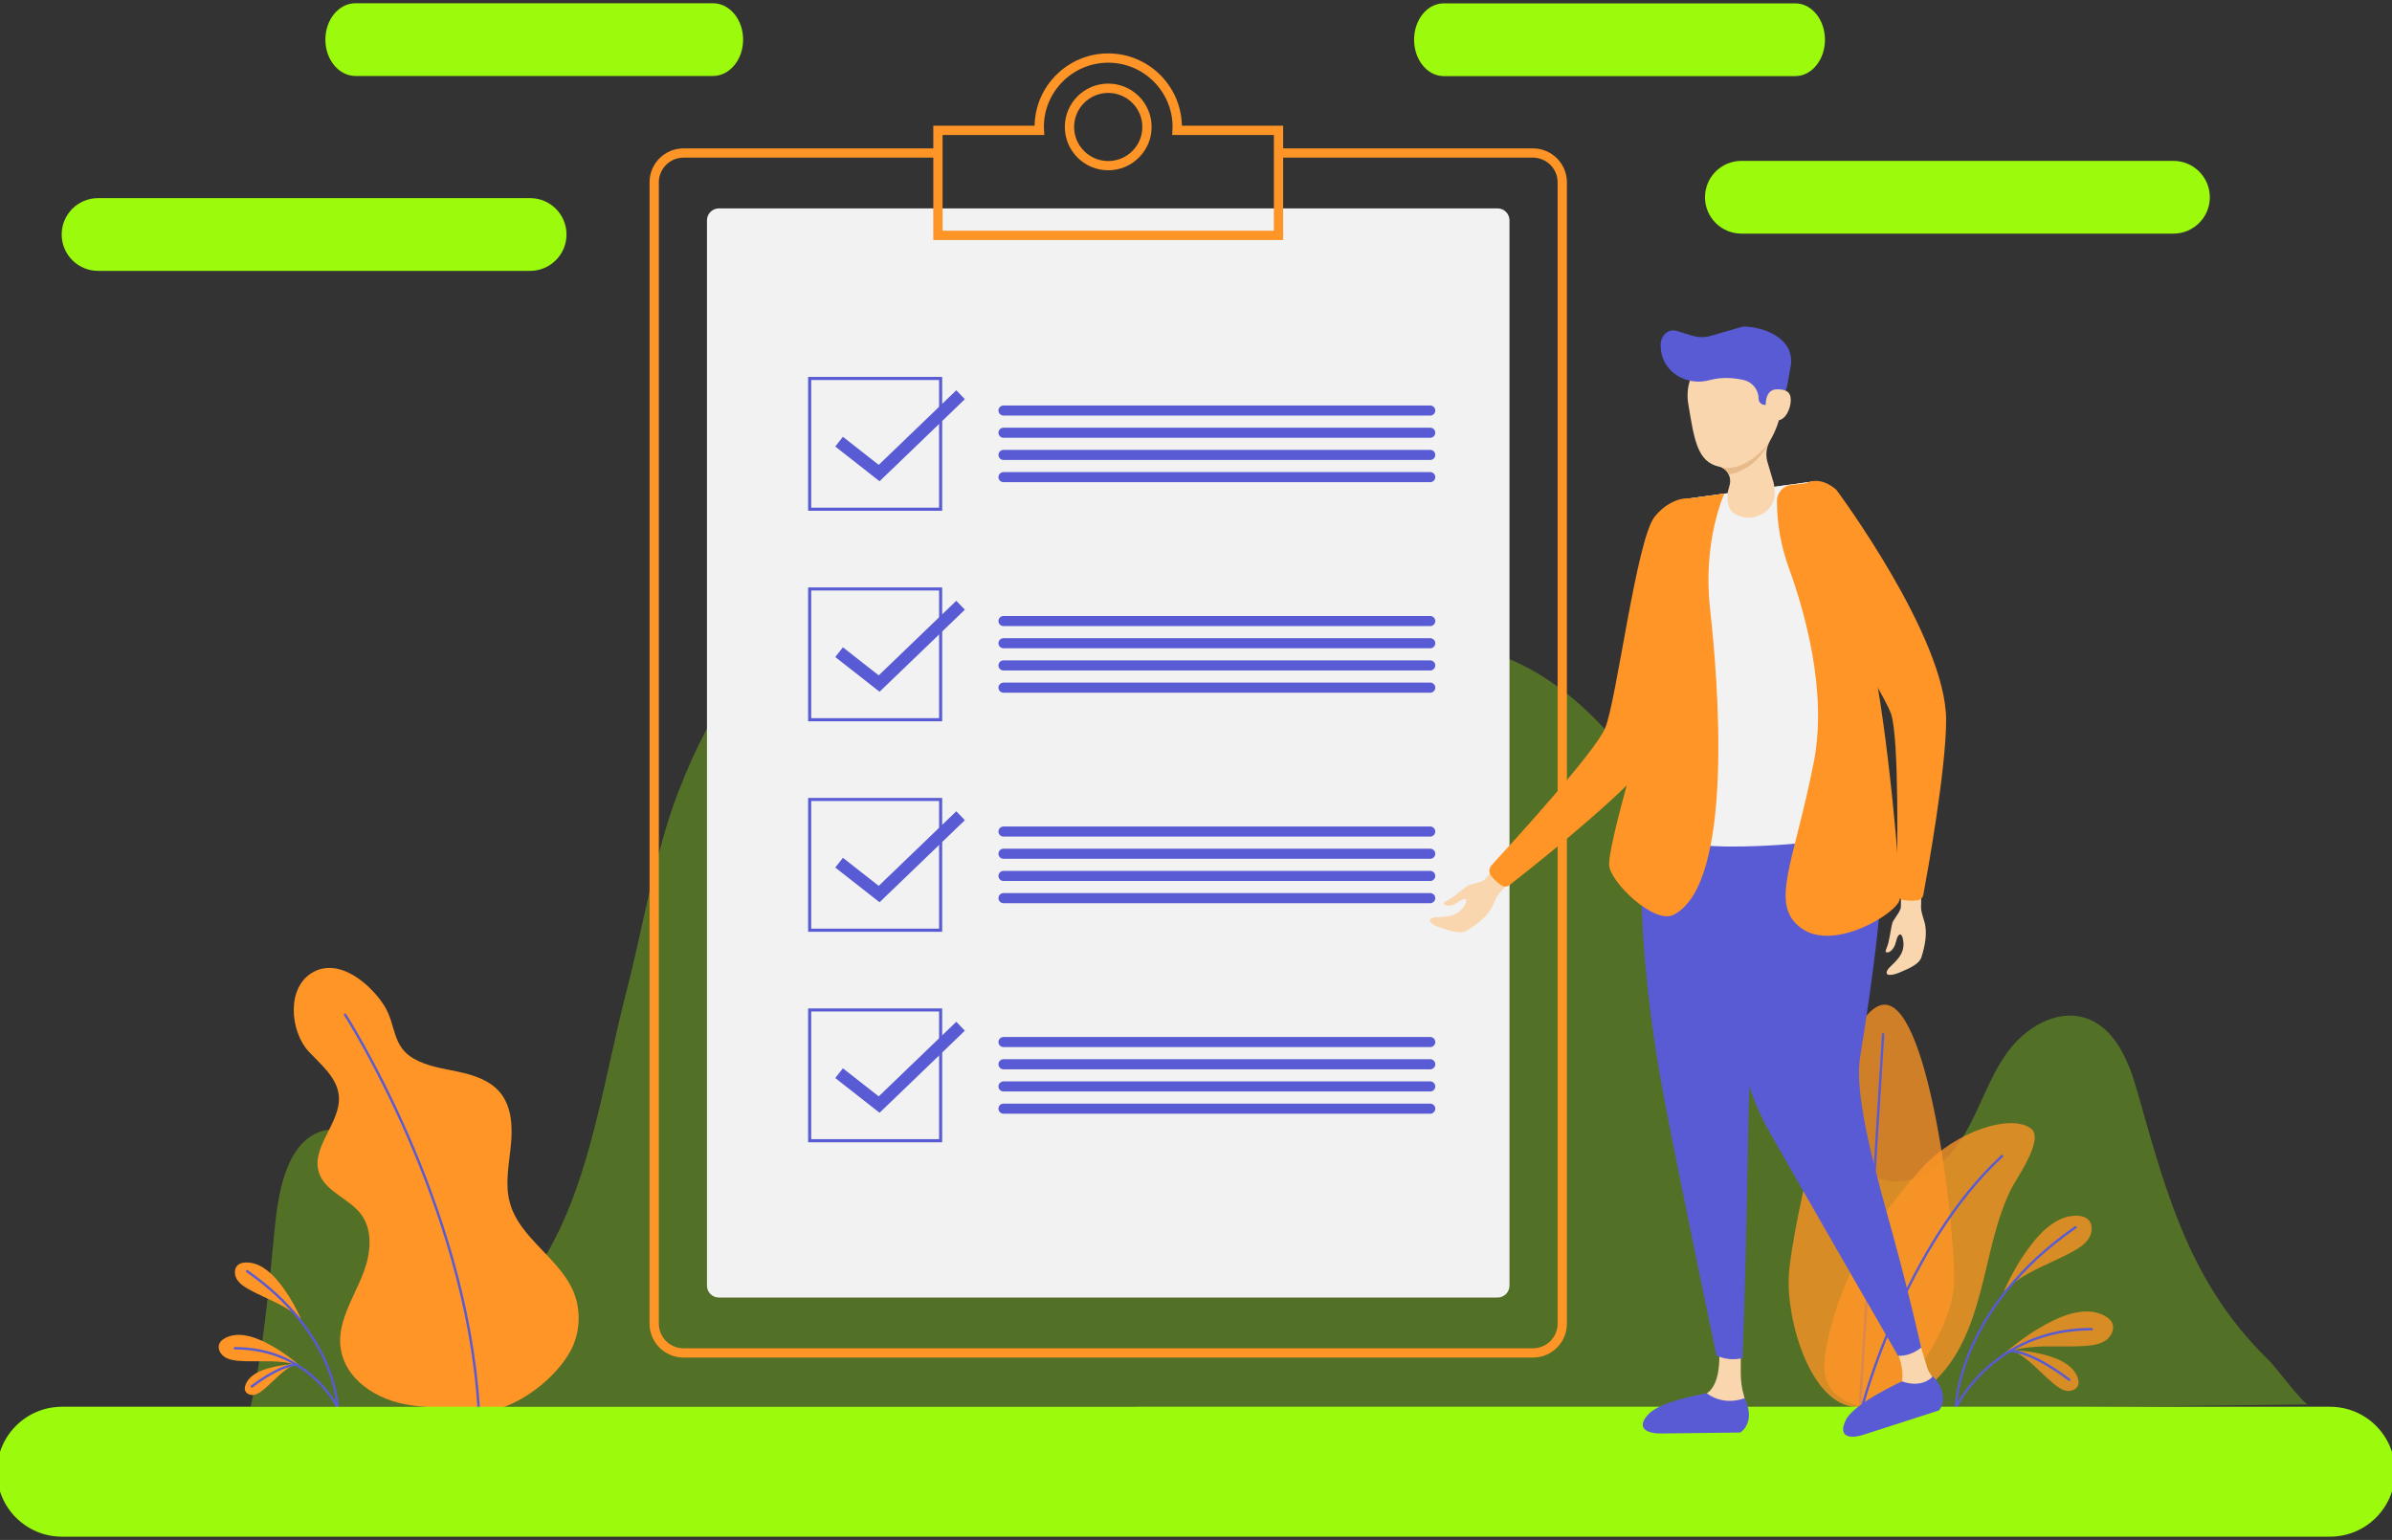 <svg width="323" height="208" viewBox="0 0 323 208" fill="none" xmlns="http://www.w3.org/2000/svg">
<rect x="0" y="0" width="323" height="208" fill="#333333" stroke="none"/>
<g clip-path="url(#clip0_50_116)">
<path opacity="0.31" d="M311.697 189.701C311.065 189.709 307.179 184.52 306.434 183.801C300.347 177.918 296.694 171.454 293.95 164.422C291.858 159.061 290.297 153.366 288.594 147.358C287.444 143.305 285.59 138.776 281.574 137.497C277.666 136.256 273.457 138.83 271.056 142.148C268.65 145.465 267.441 149.489 265.387 153.032C261.659 159.454 255.061 162.145 249.606 156.5C241.816 148.436 238.305 137.439 233.364 127.603C229.779 120.462 226.775 112.102 222.257 105.517C215.366 95.481 205.915 86.919 193.351 86.919C185.385 88.123 178.369 95.171 173.616 103.975C168.867 112.779 166.094 123.253 163.734 133.699C161.755 142.461 160.019 151.319 158.412 160.223C155.425 149.493 152.316 138.843 148.953 128.376C145.309 117.04 141.284 105.746 135.694 96.675C130.105 87.604 122.704 80.915 115.273 80.961C103.822 83.175 96.434 94.465 91.589 106.975C88.414 115.177 86.874 125.113 84.623 133.779C81.527 145.716 79.904 158.702 73.954 169.152C69.792 176.464 63.391 174.6 59.077 168.028C56.697 164.401 55.019 160.089 52.354 156.78C49.689 153.471 45.484 151.315 42.103 153.4C38.627 155.543 37.585 160.971 37.116 165.73C36.422 172.795 35.815 179.472 34.673 185.873C34.426 187.269 34.15 188.648 33.845 190.014H153.4C153.316 190.524 153.233 191.038 153.153 191.547L311.697 189.701Z" fill="#9CFA0D"/>
<path opacity="0.77" d="M263.86 173.472C263.55 179.627 256.844 190.386 250.681 190.077C244.518 189.768 241.23 178.503 241.544 172.348C241.853 166.194 248.418 135.391 254.58 135.705C260.739 136.014 264.17 167.318 263.86 173.472Z" fill="#FE9526"/>
<path d="M251.175 189.747H251.166C251.145 189.745 251.124 189.74 251.105 189.731C251.086 189.721 251.069 189.708 251.055 189.692C251.041 189.676 251.03 189.658 251.024 189.638C251.017 189.618 251.014 189.596 251.016 189.575L254.124 139.695C254.129 139.607 254.2 139.532 254.296 139.545C254.384 139.549 254.455 139.628 254.446 139.716L251.338 189.596C251.334 189.637 251.315 189.675 251.285 189.702C251.255 189.73 251.216 189.746 251.175 189.747Z" fill="#595BD4"/>
<path opacity="0.77" d="M249.752 172.19C248.351 175.269 247.28 178.499 246.635 181.866C246.309 183.571 246.1 185.422 246.874 186.981C247.719 188.681 249.593 189.671 251.468 189.981C256.049 190.733 260.63 187.929 263.316 184.148C266.002 180.366 267.165 175.741 268.232 171.233C269.073 167.681 269.897 164.075 271.483 160.766C272.161 159.346 276.139 153.868 274.257 152.447C271.684 150.429 264.237 152.623 259.467 157.829C255.534 162.107 252.154 166.925 249.752 172.19Z" fill="#FE9526"/>
<path d="M251.468 190.139C251.455 190.139 251.443 190.139 251.426 190.135C251.384 190.125 251.349 190.098 251.327 190.061C251.305 190.024 251.298 189.98 251.309 189.939C251.363 189.722 257.007 168.249 270.24 156.024C270.307 155.965 270.408 155.965 270.47 156.032C270.533 156.099 270.529 156.199 270.462 156.262C257.296 168.421 251.681 189.805 251.627 190.018C251.61 190.093 251.543 190.139 251.468 190.139Z" fill="#595BD4"/>
<path opacity="0.77" d="M282.147 167.121C281.674 167.97 280.788 168.546 279.98 168.997C278.989 169.557 277.93 170.046 276.905 170.522C275.591 171.132 274.236 171.763 272.981 172.549C272.069 173.121 271.257 173.769 270.575 174.463C271.65 172.022 272.909 169.892 274.391 167.986C276.34 165.479 278.34 164.209 280.344 164.209C280.39 164.209 280.436 164.209 280.482 164.213C281.101 164.23 281.582 164.385 281.913 164.669C282.595 165.249 282.566 166.369 282.147 167.121ZM284.381 181.022C283.591 181.587 282.541 181.729 281.62 181.795C280.482 181.875 279.315 181.866 278.189 181.862C276.742 181.854 275.244 181.841 273.776 182.017C272.704 182.146 271.692 182.385 270.78 182.719C272.797 180.972 274.847 179.581 277.001 178.495C279.838 177.061 282.189 176.769 284.001 177.626L284.126 177.688C284.678 177.968 285.047 178.311 285.226 178.712C285.586 179.522 285.08 180.525 284.381 181.022Z" fill="#FE9526"/>
<path opacity="0.77" d="M279.11 187.866C278.453 187.774 277.863 187.357 277.374 186.956C276.771 186.463 276.194 185.915 275.637 185.38C274.922 184.699 274.181 183.993 273.37 183.391C272.776 182.953 272.161 182.598 271.55 182.339C273.374 182.414 275.043 182.681 276.629 183.149C278.712 183.763 280.018 184.72 280.516 185.99C280.528 186.02 280.537 186.049 280.549 186.078C280.691 186.475 280.712 186.818 280.616 187.102C280.415 187.683 279.691 187.946 279.11 187.866Z" fill="#FE9526"/>
<path d="M264.115 190.265C264.032 190.256 263.952 190.194 263.952 190.102C263.952 189.968 264.199 176.731 280.173 165.638C280.248 165.588 280.348 165.605 280.399 165.68C280.449 165.755 280.432 165.855 280.357 165.905C264.521 176.903 264.274 189.972 264.274 190.102C264.278 190.19 264.207 190.265 264.115 190.265Z" fill="#595BD4"/>
<path d="M264.115 190.265C264.09 190.265 264.069 190.261 264.044 190.248C264.025 190.239 264.007 190.226 263.992 190.211C263.978 190.195 263.966 190.176 263.959 190.156C263.951 190.136 263.948 190.114 263.949 190.093C263.95 190.071 263.955 190.05 263.965 190.031C264.015 189.926 269.102 179.368 282.444 179.368C282.536 179.368 282.608 179.439 282.608 179.531C282.608 179.623 282.536 179.694 282.444 179.694C269.316 179.694 264.308 190.064 264.262 190.169C264.237 190.227 264.178 190.265 264.115 190.265Z" fill="#595BD4"/>
<path d="M279.411 186.525C279.376 186.524 279.343 186.513 279.315 186.492C274.035 182.514 271.437 182.631 271.416 182.635C271.324 182.644 271.249 182.573 271.24 182.485C271.236 182.397 271.303 182.318 271.391 182.309C271.5 182.297 274.106 182.163 279.511 186.233C279.583 186.287 279.599 186.387 279.545 186.463C279.512 186.5 279.461 186.525 279.411 186.525Z" fill="#595BD4"/>
<path d="M75.042 170.836C72.72 168.158 69.779 165.851 68.85 162.471C68.173 160.001 68.708 157.39 68.972 154.846C69.235 152.301 69.143 149.485 67.495 147.529C66.135 145.917 63.989 145.215 61.926 144.772C59.864 144.329 57.709 144.049 55.877 143C52.902 141.295 53.496 138.4 51.898 135.859C50.107 133.01 45.936 129.371 42.363 131.263C38.581 133.269 39.179 139.357 41.694 142.043C43.363 143.827 45.501 145.536 45.748 147.968C46.116 151.624 41.924 154.917 43.074 158.41C43.928 160.988 47.178 161.873 48.789 164.063C50.379 166.231 50.057 169.265 49.124 171.784C48.187 174.304 46.714 176.631 46.133 179.251C44.94 184.616 49.157 188.322 53.96 189.521C58.374 190.62 67.892 190.102 67.892 190.102C71.29 188.915 75.055 185.936 76.925 182.677C78.335 180.216 78.532 177.099 77.44 174.479C76.875 173.134 76.013 171.951 75.042 170.836Z" fill="#FE9526"/>
<path d="M64.617 190.127C64.533 190.127 64.458 190.06 64.453 189.972C62.709 162.492 46.622 137.389 46.459 137.138C46.447 137.12 46.439 137.1 46.435 137.079C46.431 137.057 46.431 137.035 46.436 137.014C46.44 136.993 46.449 136.973 46.462 136.956C46.475 136.938 46.491 136.923 46.509 136.912C46.584 136.862 46.685 136.883 46.735 136.962C46.898 137.213 63.031 162.391 64.784 189.951C64.788 190.039 64.721 190.118 64.633 190.123C64.625 190.127 64.621 190.127 64.617 190.127Z" fill="#595BD4"/>
<path d="M32.121 170.869C32.372 170.656 32.736 170.539 33.205 170.527H33.309C34.82 170.527 36.334 171.488 37.811 173.38C38.932 174.822 39.882 176.435 40.694 178.277C40.179 177.751 39.564 177.262 38.874 176.832C37.928 176.238 36.899 175.762 35.907 175.298C35.133 174.939 34.334 174.567 33.586 174.145C32.975 173.802 32.305 173.364 31.945 172.724C31.628 172.156 31.607 171.308 32.121 170.869ZM29.619 181.486C29.753 181.185 30.033 180.926 30.452 180.713C30.481 180.696 30.515 180.684 30.544 180.667C31.912 180.02 33.69 180.241 35.836 181.323C37.468 182.146 39.016 183.199 40.543 184.52C39.853 184.265 39.087 184.085 38.28 183.989C37.167 183.855 36.037 183.864 34.941 183.872C34.087 183.876 33.205 183.885 32.347 183.822C31.648 183.772 30.858 183.663 30.259 183.237C29.724 182.861 29.343 182.1 29.619 181.486Z" fill="#FE9526"/>
<path d="M33.1 187.837C33.025 187.624 33.042 187.365 33.15 187.064C33.159 187.043 33.167 187.018 33.175 186.997C33.552 186.036 34.539 185.314 36.117 184.85C37.313 184.495 38.577 184.294 39.957 184.236C39.493 184.432 39.029 184.699 38.581 185.034C37.966 185.489 37.405 186.02 36.866 186.538C36.443 186.939 36.008 187.357 35.552 187.729C35.184 188.029 34.736 188.347 34.238 188.418C33.799 188.472 33.255 188.272 33.1 187.837Z" fill="#FE9526"/>
<path d="M45.576 190.265C45.533 190.265 45.491 190.248 45.461 190.217C45.43 190.186 45.413 190.145 45.413 190.102C45.413 190.002 45.216 180.132 33.272 171.839C33.236 171.814 33.212 171.777 33.204 171.734C33.196 171.692 33.205 171.648 33.23 171.613C33.254 171.577 33.292 171.553 33.334 171.545C33.376 171.537 33.42 171.547 33.456 171.571C45.551 179.969 45.739 190.002 45.739 190.102C45.743 190.19 45.668 190.265 45.576 190.265C45.58 190.265 45.58 190.265 45.576 190.265Z" fill="#595BD4"/>
<path d="M45.58 190.265C45.518 190.265 45.459 190.231 45.434 190.173C45.396 190.093 41.618 182.276 31.72 182.276C31.628 182.276 31.556 182.205 31.556 182.113C31.556 182.021 31.628 181.95 31.72 181.95C41.832 181.95 45.689 189.956 45.727 190.035C45.764 190.118 45.731 190.215 45.647 190.252C45.626 190.256 45.601 190.265 45.58 190.265Z" fill="#595BD4"/>
<path d="M34.012 187.436C33.987 187.436 33.962 187.431 33.939 187.419C33.916 187.407 33.897 187.39 33.883 187.369C33.828 187.298 33.841 187.194 33.916 187.139C38.012 184.052 39.999 184.16 40.083 184.164C40.171 184.173 40.242 184.248 40.233 184.34C40.225 184.428 40.15 184.503 40.058 184.49C40.037 184.49 38.087 184.407 34.113 187.398C34.079 187.428 34.046 187.436 34.012 187.436Z" fill="#595BD4"/>
<path d="M207.003 183.371H92.292C89.765 183.371 87.711 181.319 87.711 178.795V24.617C87.711 22.093 89.765 20.042 92.292 20.042H126.578V21.295H92.292C90.46 21.295 88.966 22.787 88.966 24.617V178.795C88.966 180.626 90.46 182.117 92.292 182.117H207.003C208.835 182.117 210.329 180.626 210.329 178.795V24.617C210.329 22.787 208.835 21.295 207.003 21.295H172.725V20.042H207.003C209.53 20.042 211.584 22.093 211.584 24.617V178.795C211.584 181.315 209.53 183.371 207.003 183.371Z" fill="#FE9526"/>
<path d="M202.216 175.265H97.078C96.187 175.265 95.463 174.542 95.463 173.652V29.76C95.463 28.87 96.187 28.148 97.078 28.148H202.216C203.108 28.148 203.831 28.87 203.831 29.76V173.652C203.831 174.542 203.108 175.265 202.216 175.265Z" fill="#F2F2F2"/>
<path d="M173.269 32.418H126.026V16.979H139.703C139.795 11.581 144.221 7.214 149.647 7.214C155.074 7.214 159.5 11.581 159.592 16.979H173.269V32.418ZM127.281 31.164H172.014V18.233H158.283L158.325 17.405C158.329 17.322 158.337 17.234 158.337 17.146C158.337 12.362 154.438 8.468 149.647 8.468C144.857 8.468 140.958 12.362 140.958 17.146C140.958 17.234 140.966 17.322 140.97 17.405L141.012 18.233H127.281V31.164Z" fill="#FE9526"/>
<path d="M149.647 23C146.417 23 143.786 20.376 143.786 17.146C143.786 13.916 146.413 11.292 149.647 11.292C152.881 11.292 155.509 13.916 155.509 17.146C155.509 20.376 152.877 23 149.647 23ZM149.647 12.55C147.108 12.55 145.041 14.614 145.041 17.15C145.041 19.686 147.108 21.751 149.647 21.751C152.187 21.751 154.254 19.686 154.254 17.15C154.254 14.614 152.187 12.55 149.647 12.55Z" fill="#FE9526"/>
<path d="M314.626 207.563H8.374C3.521 207.563 -0.412 203.635 -0.412 198.788C-0.412 193.942 3.521 190.014 8.374 190.014H314.626C319.479 190.014 323.412 193.942 323.412 198.788C323.412 203.635 319.479 207.563 314.626 207.563Z" fill="#9CFA0D"/>
<path d="M127.226 68.99H109.123V50.911H127.226V68.99ZM109.542 68.572H126.808V51.329H109.542V68.572Z" fill="#595BD4"/>
<path d="M118.771 65.004L112.788 60.312L113.822 59L118.658 62.79L129.13 52.716L130.289 53.919L118.771 65.004ZM193.129 56.134H135.506C135.325 56.134 135.152 56.062 135.024 55.934C134.896 55.806 134.824 55.633 134.824 55.453C134.824 55.272 134.896 55.099 135.024 54.971C135.152 54.843 135.325 54.772 135.506 54.772H193.129C193.31 54.772 193.483 54.843 193.611 54.971C193.739 55.099 193.811 55.272 193.811 55.453C193.811 55.633 193.739 55.806 193.611 55.934C193.483 56.062 193.31 56.134 193.129 56.134ZM193.129 59.134H135.506C135.325 59.134 135.152 59.062 135.024 58.934C134.896 58.806 134.824 58.633 134.824 58.453C134.824 58.272 134.896 58.099 135.024 57.971C135.152 57.843 135.325 57.772 135.506 57.772H193.129C193.31 57.772 193.483 57.843 193.611 57.971C193.739 58.099 193.811 58.272 193.811 58.453C193.811 58.633 193.739 58.806 193.611 58.934C193.483 59.062 193.31 59.134 193.129 59.134ZM193.129 62.13H135.506C135.325 62.13 135.152 62.058 135.024 61.93C134.896 61.802 134.824 61.629 134.824 61.448C134.824 61.268 134.896 61.094 135.024 60.967C135.152 60.839 135.325 60.767 135.506 60.767H193.129C193.31 60.767 193.483 60.839 193.611 60.967C193.739 61.094 193.811 61.268 193.811 61.448C193.811 61.629 193.739 61.802 193.611 61.93C193.483 62.058 193.31 62.13 193.129 62.13ZM193.129 65.129H135.506C135.325 65.129 135.152 65.058 135.024 64.93C134.896 64.802 134.824 64.629 134.824 64.448C134.824 64.268 134.896 64.094 135.024 63.967C135.152 63.839 135.325 63.767 135.506 63.767H193.129C193.31 63.767 193.483 63.839 193.611 63.967C193.739 64.094 193.811 64.268 193.811 64.448C193.811 64.629 193.739 64.802 193.611 64.93C193.483 65.058 193.31 65.129 193.129 65.129ZM127.226 97.423H109.123V79.344H127.226V97.423ZM109.542 97.006H126.808V79.762H109.542V97.006Z" fill="#595BD4"/>
<path d="M118.771 93.437L112.788 88.745L113.822 87.433L118.658 91.223L129.13 81.149L130.289 82.352L118.771 93.437ZM193.129 84.567H135.506C135.325 84.567 135.152 84.495 135.024 84.367C134.896 84.24 134.824 84.066 134.824 83.886C134.824 83.705 134.896 83.532 135.024 83.404C135.152 83.276 135.325 83.205 135.506 83.205H193.129C193.31 83.205 193.483 83.276 193.611 83.404C193.739 83.532 193.811 83.705 193.811 83.886C193.811 84.066 193.739 84.24 193.611 84.367C193.483 84.495 193.31 84.567 193.129 84.567ZM193.129 87.567H135.506C135.325 87.567 135.152 87.495 135.024 87.367C134.896 87.24 134.824 87.066 134.824 86.886C134.824 86.705 134.896 86.532 135.024 86.404C135.152 86.276 135.325 86.205 135.506 86.205H193.129C193.31 86.205 193.483 86.276 193.611 86.404C193.739 86.532 193.811 86.705 193.811 86.886C193.811 87.066 193.739 87.24 193.611 87.367C193.483 87.495 193.31 87.567 193.129 87.567ZM193.129 90.563H135.506C135.325 90.563 135.152 90.491 135.024 90.363C134.896 90.235 134.824 90.062 134.824 89.882C134.824 89.701 134.896 89.528 135.024 89.4C135.152 89.272 135.325 89.201 135.506 89.201H193.129C193.31 89.201 193.483 89.272 193.611 89.4C193.739 89.528 193.811 89.701 193.811 89.882C193.811 90.062 193.739 90.235 193.611 90.363C193.483 90.491 193.31 90.563 193.129 90.563ZM193.129 93.563H135.506C135.325 93.563 135.152 93.491 135.024 93.363C134.896 93.236 134.824 93.062 134.824 92.882C134.824 92.701 134.896 92.528 135.024 92.4C135.152 92.272 135.325 92.201 135.506 92.201H193.129C193.31 92.201 193.483 92.272 193.611 92.4C193.739 92.528 193.811 92.701 193.811 92.882C193.811 93.062 193.739 93.236 193.611 93.363C193.483 93.491 193.31 93.563 193.129 93.563ZM127.226 125.857H109.123V107.777H127.226V125.857ZM109.542 125.439H126.808V108.195H109.542V125.439Z" fill="#595BD4"/>
<path d="M118.771 121.87L112.788 117.178L113.822 115.866L118.658 119.656L129.13 109.582L130.289 110.785L118.771 121.87ZM193.129 113H135.506C135.325 113 135.152 112.928 135.024 112.801C134.896 112.673 134.824 112.5 134.824 112.319C134.824 112.138 134.896 111.965 135.024 111.837C135.152 111.71 135.325 111.638 135.506 111.638H193.129C193.31 111.638 193.483 111.71 193.611 111.837C193.739 111.965 193.811 112.138 193.811 112.319C193.811 112.5 193.739 112.673 193.611 112.801C193.483 112.928 193.31 113 193.129 113ZM193.129 116H135.506C135.325 116 135.152 115.928 135.024 115.801C134.896 115.673 134.824 115.5 134.824 115.319C134.824 115.138 134.896 114.965 135.024 114.837C135.152 114.71 135.325 114.638 135.506 114.638H193.129C193.31 114.638 193.483 114.71 193.611 114.837C193.739 114.965 193.811 115.138 193.811 115.319C193.811 115.5 193.739 115.673 193.611 115.801C193.483 115.928 193.31 116 193.129 116ZM193.129 118.996H135.506C135.325 118.996 135.152 118.924 135.024 118.796C134.896 118.669 134.824 118.495 134.824 118.315C134.824 118.134 134.896 117.961 135.024 117.833C135.152 117.705 135.325 117.634 135.506 117.634H193.129C193.31 117.634 193.483 117.705 193.611 117.833C193.739 117.961 193.811 118.134 193.811 118.315C193.811 118.495 193.739 118.669 193.611 118.796C193.483 118.924 193.31 118.996 193.129 118.996ZM193.129 121.996H135.506C135.325 121.996 135.152 121.924 135.024 121.796C134.896 121.669 134.824 121.495 134.824 121.315C134.824 121.134 134.896 120.961 135.024 120.833C135.152 120.705 135.325 120.634 135.506 120.634H193.129C193.31 120.634 193.483 120.705 193.611 120.833C193.739 120.961 193.811 121.134 193.811 121.315C193.811 121.495 193.739 121.669 193.611 121.796C193.483 121.924 193.31 121.996 193.129 121.996ZM127.226 154.29H109.123V136.21H127.226V154.29ZM109.542 153.872H126.808V136.628H109.542V153.872Z" fill="#595BD4"/>
<path d="M118.771 150.304L112.788 145.612L113.822 144.3L118.658 148.089L129.13 138.015L130.289 139.219L118.771 150.304ZM193.129 141.433H135.506C135.325 141.433 135.152 141.361 135.024 141.234C134.896 141.106 134.824 140.933 134.824 140.752C134.824 140.572 134.896 140.398 135.024 140.271C135.152 140.143 135.325 140.071 135.506 140.071H193.129C193.31 140.071 193.484 140.143 193.611 140.271C193.739 140.398 193.811 140.572 193.811 140.752C193.811 140.933 193.739 141.106 193.611 141.234C193.484 141.361 193.31 141.433 193.129 141.433ZM193.129 144.433H135.506C135.325 144.433 135.152 144.361 135.024 144.234C134.896 144.106 134.824 143.933 134.824 143.752C134.824 143.572 134.896 143.398 135.024 143.271C135.152 143.143 135.325 143.071 135.506 143.071H193.129C193.31 143.071 193.484 143.143 193.611 143.271C193.739 143.398 193.811 143.572 193.811 143.752C193.811 143.933 193.739 144.106 193.611 144.234C193.484 144.361 193.31 144.433 193.129 144.433ZM193.129 147.429H135.506C135.325 147.429 135.152 147.357 135.024 147.23C134.896 147.102 134.824 146.929 134.824 146.748C134.824 146.567 134.896 146.394 135.024 146.266C135.152 146.139 135.325 146.067 135.506 146.067H193.129C193.31 146.067 193.484 146.139 193.611 146.266C193.739 146.394 193.811 146.567 193.811 146.748C193.811 146.929 193.739 147.102 193.611 147.23C193.484 147.357 193.31 147.429 193.129 147.429ZM193.129 150.429H135.506C135.325 150.429 135.152 150.357 135.024 150.23C134.896 150.102 134.824 149.929 134.824 149.748C134.824 149.567 134.896 149.394 135.024 149.266C135.152 149.139 135.325 149.067 135.506 149.067H193.129C193.31 149.067 193.484 149.139 193.611 149.266C193.739 149.394 193.811 149.567 193.811 149.748C193.811 149.929 193.739 150.102 193.611 150.23C193.484 150.357 193.31 150.429 193.129 150.429Z" fill="#595BD4"/>
<path d="M196.045 121.265C196.983 120.6 197.844 119.832 198.242 119.606C198.409 119.514 198.928 119.397 199.074 119.351C199.51 119.221 200.204 119.088 200.505 118.749L201.794 117.337C202.405 116.643 203.204 116.414 203.894 117.024C204.643 117.684 204.421 118.624 203.677 119.293L202.794 120.295C202.2 120.83 201.903 121.582 201.572 122.309C200.903 123.793 199.384 124.908 198.087 125.689C197.271 126.178 196.037 125.832 194.418 125.28C193.623 125.008 192.473 124.352 193.464 123.981C194.297 123.671 196.799 124.344 197.903 122.042C197.957 121.929 198.075 121.628 197.962 121.524C197.627 121.21 196.886 121.921 196.393 122.146C195.698 122.464 195.142 122.355 194.97 122.1C194.786 121.833 195.376 121.741 196.045 121.265Z" fill="#FAD6AF"/>
<path d="M231.256 70.753C231.256 70.753 229.189 95.531 221.771 103.891C217.303 108.93 206.371 117.571 203.84 119.552C203.518 119.802 203.066 119.815 202.731 119.581C202.518 119.43 202.275 119.247 202.066 119.063C201.852 118.875 201.606 118.603 201.384 118.344C201.016 117.914 201.032 117.274 201.417 116.861C204.254 113.781 215.383 101.577 216.738 98.368C218.291 94.687 220.964 72.955 223.42 69.809C225.876 66.654 230.582 65.974 231.256 70.753Z" fill="#FE9526"/>
<path d="M221.888 111.684L228.214 67.311L245.271 64.971L254.145 111.366L221.888 111.684ZM235.076 180.446L235.059 185.447C235.055 186.467 235.193 187.478 235.469 188.456L235.904 189.997C236.26 191.263 235.31 192.517 233.992 192.513C230.582 192.5 224.75 192.508 223.248 192.513C223.001 192.513 222.763 192.346 222.742 192.103C222.616 190.645 226.838 189.663 230.022 188.435C232.444 187.499 232.314 183.149 232.017 180.609C231.904 179.648 232.708 178.833 233.67 178.912C234.465 178.979 235.08 179.648 235.076 180.446ZM258.522 179.042L260.245 184.762C260.321 185.017 260.433 185.255 260.584 185.472L261.806 187.286C262.584 188.439 262.023 190.01 260.693 190.415C260.693 190.415 258.224 191.28 255.685 192.116C253.083 192.968 249.807 192.258 249.807 191.568C249.807 190.043 251.229 191.255 253.614 189.663C254.413 189.128 255.237 188.573 255.974 187.996C258.024 186.387 256.233 182.318 254.978 180.024C254.526 179.201 255.007 178.177 255.928 177.981L256.522 177.855C257.392 177.676 258.262 178.19 258.522 179.042Z" fill="#FAD6AF"/>
<path d="M240.895 112.114L221.989 110.531C221.989 110.531 220.085 124.273 224.863 149.146C227.106 160.812 231.775 183.103 231.775 183.103C232.934 183.609 234.109 183.734 235.306 183.437C235.306 183.437 235.661 173.606 235.879 163.014C236.088 152.861 236.143 142.01 236.791 138.458C238.113 131.205 240.895 112.114 240.895 112.114Z" fill="#595BD4"/>
<path d="M236.992 112.352C235.038 122.815 230.679 138.458 239.08 153.153C247.476 167.848 256.3 183.128 256.3 183.128C257.438 183.174 258.467 182.765 259.425 182.038C259.425 182.038 257.953 175.378 255.823 167.598C253.388 158.698 250.305 148.231 251.183 142.774C252.832 132.546 254.723 118.925 254.149 112.306C253.572 105.688 238.017 106.854 236.992 112.352Z" fill="#595BD4"/>
<path d="M221.236 110.556L228.214 67.311L245.276 64.971L254.443 110.635C254.484 110.839 254.484 111.049 254.444 111.252C254.403 111.456 254.323 111.65 254.207 111.823C254.091 111.995 253.942 112.143 253.768 112.258C253.595 112.372 253.4 112.451 253.196 112.49C250.02 113.092 242.36 114.345 233.783 114.345C227.382 114.345 223.784 113.104 222.148 112.315C221.826 112.159 221.563 111.904 221.399 111.587C221.235 111.27 221.177 110.908 221.236 110.556Z" fill="#F2F2F2"/>
<path d="M255.003 127.294C255.262 126.178 255.405 125.029 255.551 124.599C255.614 124.419 255.928 123.989 256.007 123.855C256.25 123.471 256.681 122.911 256.681 122.46L256.714 120.55C256.714 119.627 257.162 118.929 258.082 118.929C259.082 118.929 259.538 119.781 259.421 120.776V122.113C259.329 122.907 259.605 123.667 259.839 124.432C260.316 125.986 259.919 127.825 259.463 129.27C259.178 130.177 258.019 130.733 256.442 131.384C255.668 131.706 254.367 131.974 254.865 131.042C255.283 130.26 257.605 129.116 256.911 126.655C256.877 126.533 256.768 126.228 256.614 126.224C256.153 126.212 256.07 127.231 255.848 127.728C255.538 128.426 255.049 128.71 254.748 128.635C254.434 128.552 254.815 128.092 255.003 127.294Z" fill="#FAD6AF"/>
<path d="M239.946 67.666C239.946 70.783 240.515 73.866 241.577 76.795C243.661 82.524 246.79 93.354 244.929 102.897C242.255 116.639 238.812 122.192 243.272 125.397C247.732 128.598 256.283 123.258 256.53 121.474C256.777 119.694 254.865 97.812 252.702 88.332C250.535 78.851 244.468 65.221 244.468 65.221L241.9 65.497C241.363 65.553 240.866 65.806 240.506 66.207C240.145 66.607 239.945 67.127 239.946 67.666Z" fill="#FE9526"/>
<path d="M247.962 66.149C247.962 66.149 262.823 86.1 262.793 97.269C262.777 104 260.3 117.701 259.714 120.859C259.639 121.26 259.312 121.57 258.902 121.611C258.643 121.641 258.338 121.662 258.061 121.662C257.781 121.662 257.413 121.62 257.074 121.574C256.803 121.534 256.555 121.397 256.379 121.187C256.202 120.978 256.109 120.711 256.116 120.437C256.204 116.255 256.472 99.751 255.359 96.446C254.083 92.656 241.699 74.597 241.456 70.611C241.209 66.629 244.293 63.007 247.962 66.149ZM232.842 66.675C232.842 66.675 229.884 73.06 230.913 82.235C231.946 91.411 234.335 119.351 225.976 123.571C223.328 124.908 217.282 118.992 217.282 116.794C217.282 114.596 219.299 107.251 221.211 100.57C223.123 93.889 227.729 67.373 227.729 67.373L232.842 66.675Z" fill="#FE9526"/>
<path d="M235.222 46.883C239.03 46.883 240.452 49.59 240.523 54.596C240.552 56.472 239.707 58.327 239.025 59.514C238.519 60.395 238.381 61.44 238.67 62.414L239.506 65.238C240.075 67.858 238.829 69.299 236.988 69.822C236.076 70.081 234.984 69.88 234.189 69.366C233.243 68.756 233.164 67.44 233.34 66.329L233.557 65.522C233.85 64.436 233.218 63.266 232.118 63.028C229.185 62.389 228.767 59.334 227.98 54.596C227.16 49.657 231.415 46.883 235.222 46.883Z" fill="#FAD6AF"/>
<path d="M226.357 44.685L228.541 45.349C229.344 45.592 230.197 45.6 231.005 45.366L235.364 44.104C238.004 44.104 242.368 45.592 241.816 49.398L241.33 52.089C241.138 53.163 240.238 53.969 239.147 54.061C239.046 54.433 238.707 54.692 238.322 54.692C237.85 54.692 237.469 54.312 237.469 53.84C237.469 52.624 236.615 51.592 235.431 51.324C233.975 50.998 232.423 50.919 230.796 51.358C227.767 52.173 224.57 50.297 224.269 47.175C224.248 46.979 224.24 46.779 224.24 46.574C224.236 45.312 225.277 44.389 226.357 44.685Z" fill="#595BD4"/>
<path d="M238.427 54.688C238.427 55.849 238.858 56.79 239.979 56.79C241.1 56.79 241.816 55.194 241.816 54.032C241.816 52.87 241.096 52.586 239.979 52.586C238.858 52.586 238.427 53.531 238.427 54.688Z" fill="#FAD6AF"/>
<path d="M238.887 59.785C238.887 59.785 236.042 63.688 232.507 63.161C232.507 63.161 233.243 63.513 233.419 64.081C233.419 64.081 236.778 63.834 238.887 59.785Z" fill="#E8BB8B"/>
<path d="M246.431 5.367C246.431 8.079 244.64 10.281 242.427 10.281H194.953C192.744 10.281 190.95 8.083 190.95 5.367C190.95 2.656 192.74 0.454 194.953 0.454H242.427C244.64 0.458 246.431 2.656 246.431 5.367ZM76.498 31.674C76.498 34.386 74.298 36.588 71.578 36.588H13.248C10.533 36.588 8.328 34.39 8.328 31.674C8.328 28.962 10.529 26.76 13.248 26.76H71.582C74.298 26.76 76.498 28.958 76.498 31.674ZM100.346 5.351C100.346 8.062 98.522 10.264 96.275 10.264H48.007C45.76 10.264 43.936 8.067 43.936 5.351C43.936 2.639 45.76 0.437 48.007 0.437H96.275C98.522 0.437 100.346 2.635 100.346 5.351ZM298.401 26.643C298.401 29.355 296.201 31.557 293.481 31.557H235.151C232.436 31.557 230.231 29.359 230.231 26.643C230.231 23.932 232.432 21.73 235.151 21.73H293.485C296.201 21.734 298.401 23.932 298.401 26.643Z" fill="#9CFA0D"/>
<path d="M235.582 188.848C235.582 188.848 232.938 190.014 230.474 188.201C230.474 188.201 224.391 189.174 222.646 190.971C220.901 192.768 222.165 193.658 224.357 193.62C226.545 193.582 235.005 193.495 235.005 193.495C235.005 193.495 237.176 192.17 235.582 188.848ZM261.003 185.898C261.003 185.898 259.714 187.591 256.827 186.588C256.827 186.588 250.409 189.517 249.276 191.748C248.142 193.979 249.61 194.456 251.694 193.775C253.777 193.093 261.827 190.511 261.827 190.511C261.827 190.511 263.509 188.598 261.003 185.898Z" fill="#595BD4"/>
</g>
<defs>
<clipPath id="clip0_50_116">
<rect width="323" height="208" fill="white"/>
</clipPath>
</defs>
</svg>
